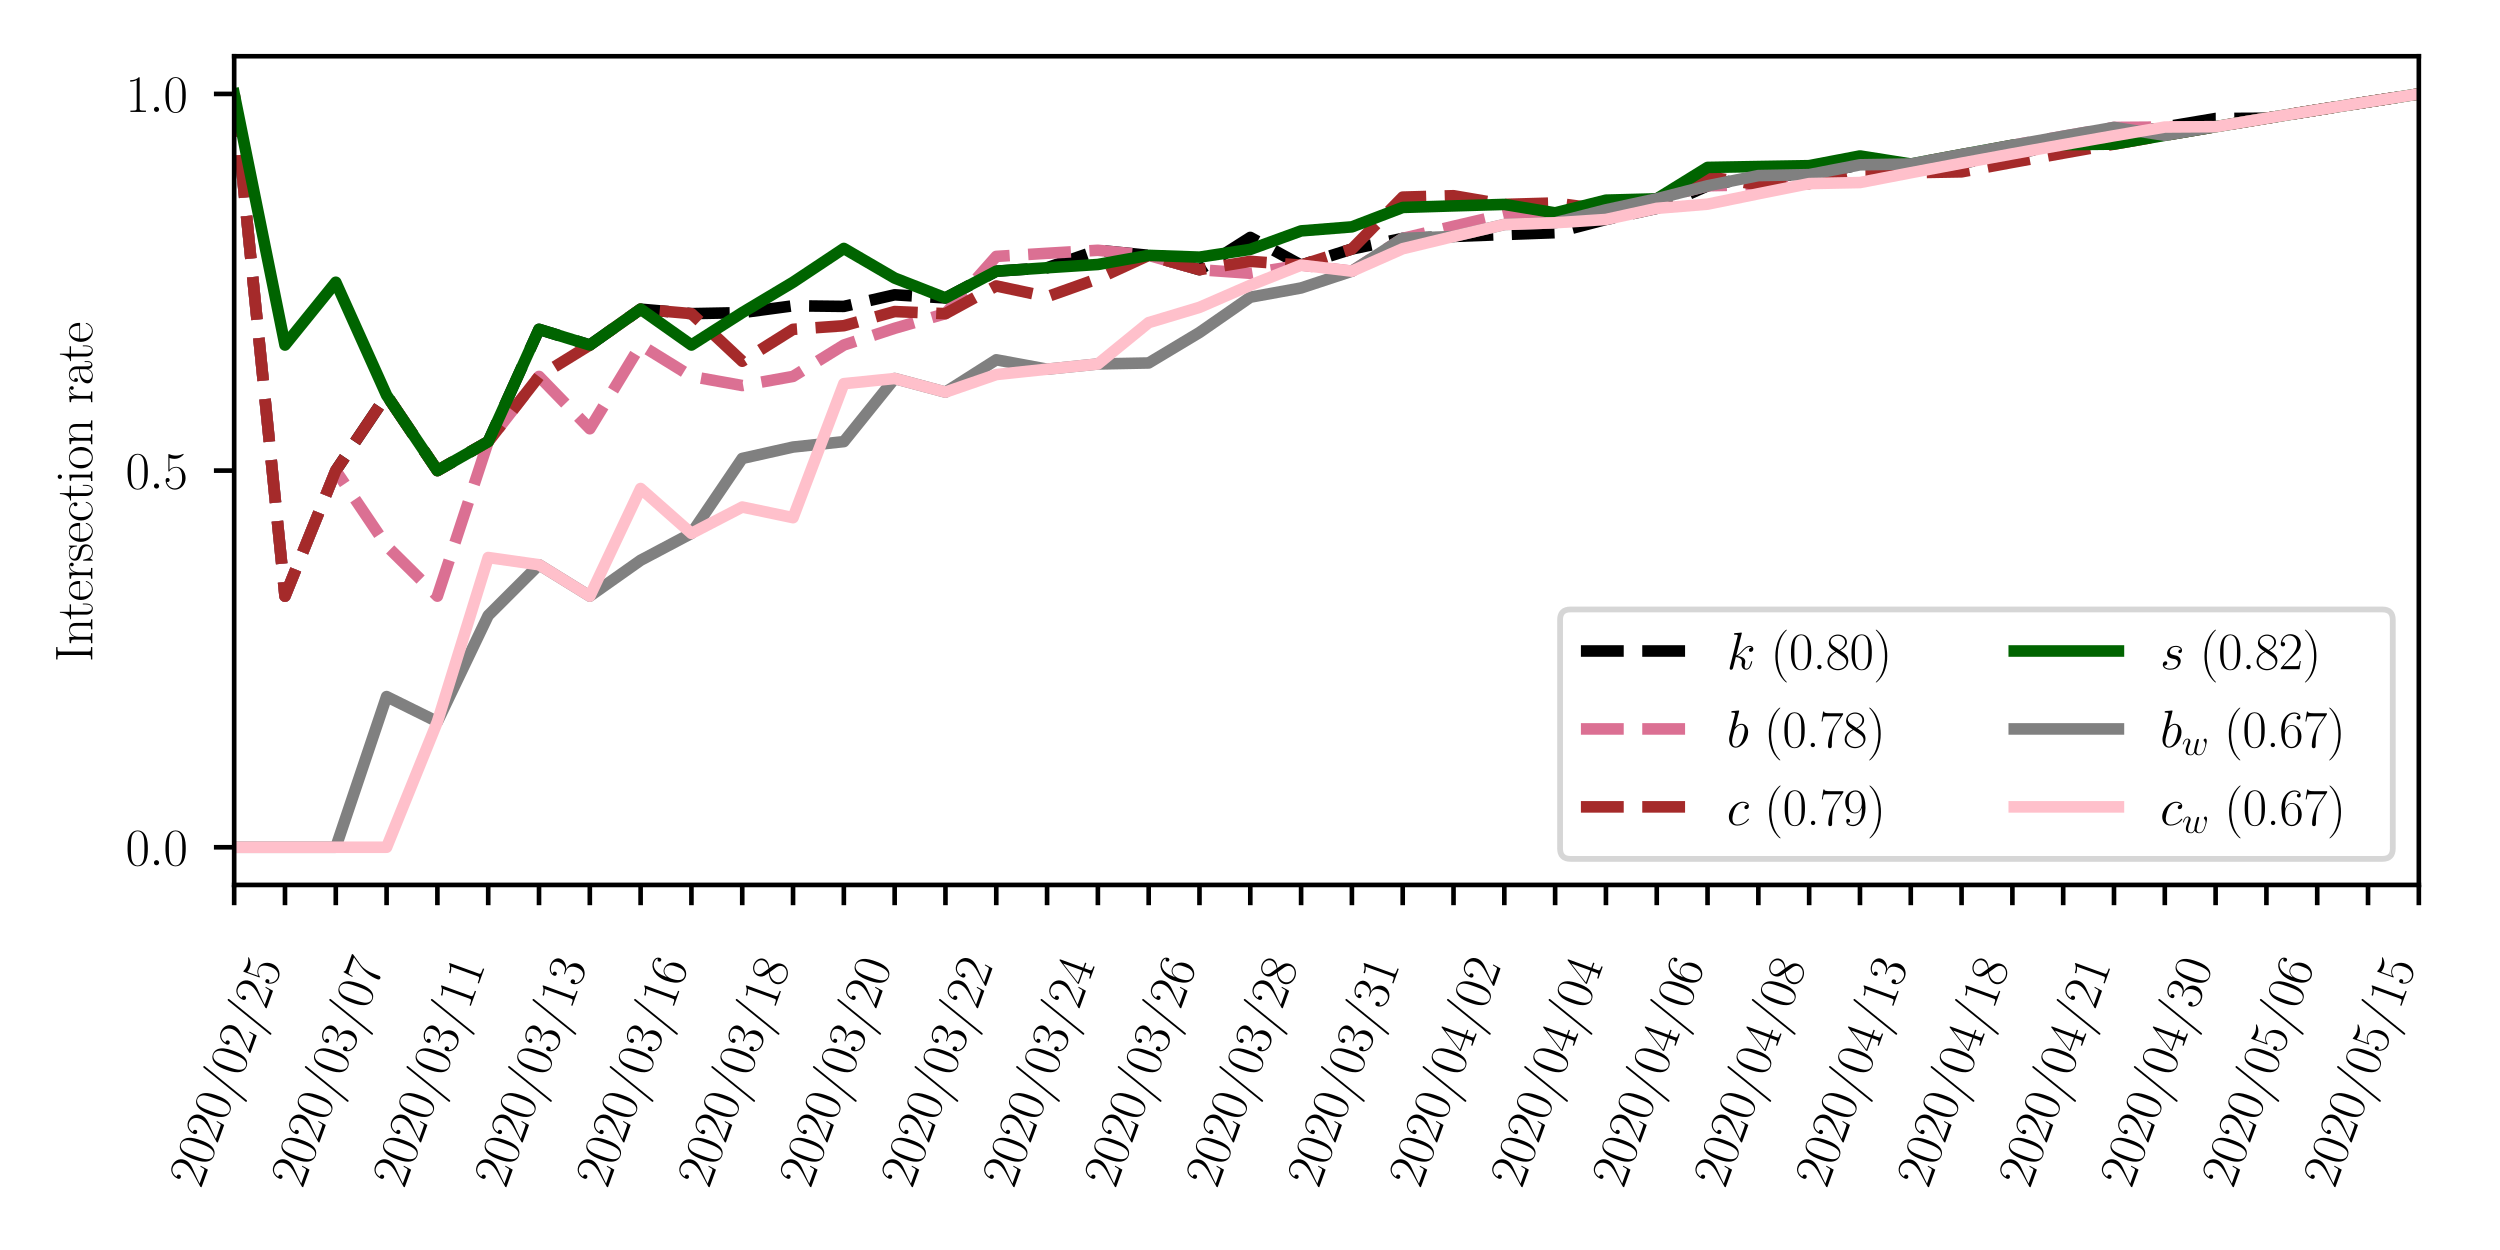 <?xml version="1.0" encoding="utf-8" standalone="no"?>
<!DOCTYPE svg PUBLIC "-//W3C//DTD SVG 1.1//EN"
  "http://www.w3.org/Graphics/SVG/1.1/DTD/svg11.dtd">
<svg height="216pt" version="1.1" viewBox="0 0 432 216" width="432pt" xmlns="http://www.w3.org/2000/svg" xmlns:xlink="http://www.w3.org/1999/xlink">
 <defs>
  <style type="text/css">*{stroke-linecap:butt;stroke-linejoin:round;}</style>
 </defs>
 <g id="figure_1">
  <g id="patch_1">
   <path d="M 0 216 
L 432 216 
L 432 0 
L 0 0 
z
" style="fill:#ffffff;"/>
  </g>
  <g id="axes_1">
   <g id="patch_2">
    <path d="M 40.465 152.915 
L 417.974 152.915 
L 417.974 9.72 
L 40.465 9.72 
z
" style="fill:#ffffff;"/>
   </g>
   <g id="matplotlib.axis_1">
    <g id="xtick_1">
     <g id="line2d_1">
      <defs>
       <path d="M 0 0 
L 0 3.5 
" id="m0abddabd8c" style="stroke:#000000;stroke-width:0.8;"/>
      </defs>
      <g>
       <use style="stroke:#000000;stroke-width:0.8;" x="40.465" xlink:href="#m0abddabd8c" y="152.915"/>
      </g>
     </g>
     <g id="text_1">
      <!-- 2020/02/25 -->
      <g transform="translate(34.692 205.513)rotate(-70)scale(0.09 -0.09)">
       <defs>
        <path d="M 2669 989 
L 2554 989 
C 2490 536 2438 459 2413 420 
C 2381 369 1920 369 1830 369 
L 602 369 
C 832 619 1280 1072 1824 1597 
C 2214 1967 2669 2402 2669 3035 
C 2669 3790 2067 4224 1395 4224 
C 691 4224 262 3604 262 3030 
C 262 2780 448 2748 525 2748 
C 589 2748 781 2787 781 3010 
C 781 3207 614 3264 525 3264 
C 486 3264 448 3258 422 3245 
C 544 3790 915 4058 1306 4058 
C 1862 4058 2227 3617 2227 3035 
C 2227 2479 1901 2000 1536 1584 
L 262 146 
L 262 0 
L 2515 0 
L 2669 989 
z
" id="CMR17-32" transform="scale(0.016)"/>
        <path d="M 2688 2025 
C 2688 2416 2682 3080 2413 3591 
C 2176 4039 1798 4198 1466 4198 
C 1158 4198 768 4058 525 3597 
C 269 3118 243 2524 243 2025 
C 243 1661 250 1106 448 619 
C 723 -39 1216 -128 1466 -128 
C 1760 -128 2208 -7 2470 600 
C 2662 1042 2688 1559 2688 2025 
z
M 1466 -26 
C 1056 -26 813 325 723 812 
C 653 1188 653 1738 653 2096 
C 653 2588 653 2997 736 3387 
C 858 3929 1216 4096 1466 4096 
C 1728 4096 2067 3923 2189 3400 
C 2272 3036 2278 2607 2278 2096 
C 2278 1680 2278 1169 2202 792 
C 2067 95 1690 -26 1466 -26 
z
" id="CMR17-30" transform="scale(0.016)"/>
        <path d="M 2605 4545 
C 2637 4627 2637 4640 2637 4653 
C 2637 4729 2579 4768 2528 4768 
C 2451 4768 2426 4717 2400 4640 
L 326 -1377 
C 294 -1460 294 -1473 294 -1486 
C 294 -1562 352 -1600 403 -1600 
C 480 -1600 506 -1549 531 -1473 
L 2605 4545 
z
" id="CMR17-2f" transform="scale(0.016)"/>
        <path d="M 730 3692 
C 794 3666 1056 3584 1325 3584 
C 1920 3584 2246 3911 2432 4100 
C 2432 4157 2432 4192 2394 4192 
C 2387 4192 2374 4192 2323 4163 
C 2099 4058 1837 3973 1517 3973 
C 1325 3973 1037 3999 723 4139 
C 653 4171 640 4171 634 4171 
C 602 4171 595 4164 595 4037 
L 595 2203 
C 595 2089 595 2057 659 2057 
C 691 2057 704 2070 736 2114 
C 941 2401 1222 2522 1542 2522 
C 1766 2522 2246 2382 2246 1289 
C 2246 1085 2246 715 2054 421 
C 1894 159 1645 25 1370 25 
C 947 25 518 320 403 814 
C 429 807 480 795 506 795 
C 589 795 749 840 749 1038 
C 749 1210 627 1280 506 1280 
C 358 1280 262 1190 262 1011 
C 262 454 704 -128 1382 -128 
C 2042 -128 2669 440 2669 1264 
C 2669 2030 2170 2624 1549 2624 
C 1222 2624 947 2503 730 2274 
L 730 3692 
z
" id="CMR17-35" transform="scale(0.016)"/>
       </defs>
       <use transform="scale(0.996)" xlink:href="#CMR17-32"/>
       <use transform="translate(45.69 0)scale(0.996)" xlink:href="#CMR17-30"/>
       <use transform="translate(91.381 0)scale(0.996)" xlink:href="#CMR17-32"/>
       <use transform="translate(137.071 0)scale(0.996)" xlink:href="#CMR17-30"/>
       <use transform="translate(182.762 0)scale(0.996)" xlink:href="#CMR17-2f"/>
       <use transform="translate(228.452 0)scale(0.996)" xlink:href="#CMR17-30"/>
       <use transform="translate(274.143 0)scale(0.996)" xlink:href="#CMR17-32"/>
       <use transform="translate(319.833 0)scale(0.996)" xlink:href="#CMR17-2f"/>
       <use transform="translate(365.524 0)scale(0.996)" xlink:href="#CMR17-32"/>
       <use transform="translate(411.214 0)scale(0.996)" xlink:href="#CMR17-35"/>
      </g>
     </g>
    </g>
    <g id="xtick_2">
     <g id="line2d_2">
      <g>
       <use style="stroke:#000000;stroke-width:0.8;" x="49.245" xlink:href="#m0abddabd8c" y="152.915"/>
      </g>
     </g>
    </g>
    <g id="xtick_3">
     <g id="line2d_3">
      <g>
       <use style="stroke:#000000;stroke-width:0.8;" x="58.024" xlink:href="#m0abddabd8c" y="152.915"/>
      </g>
     </g>
     <g id="text_2">
      <!-- 2020/03/07 -->
      <g transform="translate(52.251 205.513)rotate(-70)scale(0.09 -0.09)">
       <defs>
        <path d="M 1414 2157 
C 1984 2157 2234 1662 2234 1090 
C 2234 320 1824 25 1453 25 
C 1114 25 563 194 390 693 
C 422 680 454 680 486 680 
C 640 680 755 782 755 948 
C 755 1133 614 1216 486 1216 
C 378 1216 211 1165 211 926 
C 211 335 787 -128 1466 -128 
C 2176 -128 2720 430 2720 1085 
C 2720 1707 2208 2157 1600 2227 
C 2086 2328 2554 2756 2554 3329 
C 2554 3820 2048 4179 1472 4179 
C 890 4179 378 3829 378 3329 
C 378 3110 544 3072 627 3072 
C 762 3072 877 3155 877 3321 
C 877 3486 762 3569 627 3569 
C 602 3569 570 3569 544 3557 
C 730 3959 1235 4032 1459 4032 
C 1683 4032 2106 3925 2106 3320 
C 2106 3143 2080 2828 1862 2550 
C 1670 2304 1453 2304 1242 2284 
C 1210 2284 1062 2269 1037 2269 
C 992 2263 966 2257 966 2208 
C 966 2163 973 2157 1101 2157 
L 1414 2157 
z
" id="CMR17-33" transform="scale(0.016)"/>
        <path d="M 2886 3941 
L 2886 4081 
L 1382 4081 
C 634 4081 621 4165 595 4288 
L 480 4288 
L 294 3094 
L 410 3094 
C 429 3215 474 3540 550 3661 
C 589 3712 1062 3712 1171 3712 
L 2579 3712 
L 1869 2661 
C 1395 1954 1069 999 1069 165 
C 1069 89 1069 -128 1299 -128 
C 1530 -128 1530 89 1530 171 
L 1530 465 
C 1530 1508 1709 2196 2003 2636 
L 2886 3941 
z
" id="CMR17-37" transform="scale(0.016)"/>
       </defs>
       <use transform="scale(0.996)" xlink:href="#CMR17-32"/>
       <use transform="translate(45.69 0)scale(0.996)" xlink:href="#CMR17-30"/>
       <use transform="translate(91.381 0)scale(0.996)" xlink:href="#CMR17-32"/>
       <use transform="translate(137.071 0)scale(0.996)" xlink:href="#CMR17-30"/>
       <use transform="translate(182.762 0)scale(0.996)" xlink:href="#CMR17-2f"/>
       <use transform="translate(228.452 0)scale(0.996)" xlink:href="#CMR17-30"/>
       <use transform="translate(274.143 0)scale(0.996)" xlink:href="#CMR17-33"/>
       <use transform="translate(319.833 0)scale(0.996)" xlink:href="#CMR17-2f"/>
       <use transform="translate(365.524 0)scale(0.996)" xlink:href="#CMR17-30"/>
       <use transform="translate(411.214 0)scale(0.996)" xlink:href="#CMR17-37"/>
      </g>
     </g>
    </g>
    <g id="xtick_4">
     <g id="line2d_4">
      <g>
       <use style="stroke:#000000;stroke-width:0.8;" x="66.803" xlink:href="#m0abddabd8c" y="152.915"/>
      </g>
     </g>
    </g>
    <g id="xtick_5">
     <g id="line2d_5">
      <g>
       <use style="stroke:#000000;stroke-width:0.8;" x="75.582" xlink:href="#m0abddabd8c" y="152.915"/>
      </g>
     </g>
     <g id="text_3">
      <!-- 2020/03/11 -->
      <g transform="translate(69.809 205.513)rotate(-70)scale(0.09 -0.09)">
       <defs>
        <path d="M 1702 4058 
C 1702 4192 1696 4192 1606 4192 
C 1357 3916 979 3827 621 3827 
C 602 3827 570 3827 563 3808 
C 557 3795 557 3782 557 3648 
C 755 3648 1088 3686 1344 3839 
L 1344 461 
C 1344 236 1331 160 781 160 
L 589 160 
L 589 0 
C 896 0 1216 0 1523 0 
C 1830 0 2150 0 2458 0 
L 2458 160 
L 2266 160 
C 1715 160 1702 230 1702 458 
L 1702 4058 
z
" id="CMR17-31" transform="scale(0.016)"/>
       </defs>
       <use transform="scale(0.996)" xlink:href="#CMR17-32"/>
       <use transform="translate(45.69 0)scale(0.996)" xlink:href="#CMR17-30"/>
       <use transform="translate(91.381 0)scale(0.996)" xlink:href="#CMR17-32"/>
       <use transform="translate(137.071 0)scale(0.996)" xlink:href="#CMR17-30"/>
       <use transform="translate(182.762 0)scale(0.996)" xlink:href="#CMR17-2f"/>
       <use transform="translate(228.452 0)scale(0.996)" xlink:href="#CMR17-30"/>
       <use transform="translate(274.143 0)scale(0.996)" xlink:href="#CMR17-33"/>
       <use transform="translate(319.833 0)scale(0.996)" xlink:href="#CMR17-2f"/>
       <use transform="translate(365.524 0)scale(0.996)" xlink:href="#CMR17-31"/>
       <use transform="translate(411.214 0)scale(0.996)" xlink:href="#CMR17-31"/>
      </g>
     </g>
    </g>
    <g id="xtick_6">
     <g id="line2d_6">
      <g>
       <use style="stroke:#000000;stroke-width:0.8;" x="84.362" xlink:href="#m0abddabd8c" y="152.915"/>
      </g>
     </g>
    </g>
    <g id="xtick_7">
     <g id="line2d_7">
      <g>
       <use style="stroke:#000000;stroke-width:0.8;" x="93.141" xlink:href="#m0abddabd8c" y="152.915"/>
      </g>
     </g>
     <g id="text_4">
      <!-- 2020/03/13 -->
      <g transform="translate(87.368 205.513)rotate(-70)scale(0.09 -0.09)">
       <use transform="scale(0.996)" xlink:href="#CMR17-32"/>
       <use transform="translate(45.69 0)scale(0.996)" xlink:href="#CMR17-30"/>
       <use transform="translate(91.381 0)scale(0.996)" xlink:href="#CMR17-32"/>
       <use transform="translate(137.071 0)scale(0.996)" xlink:href="#CMR17-30"/>
       <use transform="translate(182.762 0)scale(0.996)" xlink:href="#CMR17-2f"/>
       <use transform="translate(228.452 0)scale(0.996)" xlink:href="#CMR17-30"/>
       <use transform="translate(274.143 0)scale(0.996)" xlink:href="#CMR17-33"/>
       <use transform="translate(319.833 0)scale(0.996)" xlink:href="#CMR17-2f"/>
       <use transform="translate(365.524 0)scale(0.996)" xlink:href="#CMR17-31"/>
       <use transform="translate(411.214 0)scale(0.996)" xlink:href="#CMR17-33"/>
      </g>
     </g>
    </g>
    <g id="xtick_8">
     <g id="line2d_8">
      <g>
       <use style="stroke:#000000;stroke-width:0.8;" x="101.92" xlink:href="#m0abddabd8c" y="152.915"/>
      </g>
     </g>
    </g>
    <g id="xtick_9">
     <g id="line2d_9">
      <g>
       <use style="stroke:#000000;stroke-width:0.8;" x="110.699" xlink:href="#m0abddabd8c" y="152.915"/>
      </g>
     </g>
     <g id="text_5">
      <!-- 2020/03/16 -->
      <g transform="translate(104.926 205.513)rotate(-70)scale(0.09 -0.09)">
       <defs>
        <path d="M 678 2176 
C 678 3690 1395 4032 1811 4032 
C 1946 4032 2272 4009 2400 3776 
C 2298 3776 2106 3776 2106 3553 
C 2106 3381 2246 3323 2336 3323 
C 2394 3323 2566 3348 2566 3560 
C 2566 3954 2246 4179 1805 4179 
C 1043 4179 243 3390 243 1984 
C 243 253 966 -128 1478 -128 
C 2099 -128 2688 427 2688 1283 
C 2688 2081 2170 2662 1517 2662 
C 1126 2662 838 2407 678 1960 
L 678 2176 
z
M 1478 25 
C 691 25 691 1200 691 1436 
C 691 1896 909 2560 1504 2560 
C 1613 2560 1926 2560 2138 2120 
C 2253 1870 2253 1609 2253 1289 
C 2253 944 2253 690 2118 434 
C 1978 171 1773 25 1478 25 
z
" id="CMR17-36" transform="scale(0.016)"/>
       </defs>
       <use transform="scale(0.996)" xlink:href="#CMR17-32"/>
       <use transform="translate(45.69 0)scale(0.996)" xlink:href="#CMR17-30"/>
       <use transform="translate(91.381 0)scale(0.996)" xlink:href="#CMR17-32"/>
       <use transform="translate(137.071 0)scale(0.996)" xlink:href="#CMR17-30"/>
       <use transform="translate(182.762 0)scale(0.996)" xlink:href="#CMR17-2f"/>
       <use transform="translate(228.452 0)scale(0.996)" xlink:href="#CMR17-30"/>
       <use transform="translate(274.143 0)scale(0.996)" xlink:href="#CMR17-33"/>
       <use transform="translate(319.833 0)scale(0.996)" xlink:href="#CMR17-2f"/>
       <use transform="translate(365.524 0)scale(0.996)" xlink:href="#CMR17-31"/>
       <use transform="translate(411.214 0)scale(0.996)" xlink:href="#CMR17-36"/>
      </g>
     </g>
    </g>
    <g id="xtick_10">
     <g id="line2d_10">
      <g>
       <use style="stroke:#000000;stroke-width:0.8;" x="119.479" xlink:href="#m0abddabd8c" y="152.915"/>
      </g>
     </g>
    </g>
    <g id="xtick_11">
     <g id="line2d_11">
      <g>
       <use style="stroke:#000000;stroke-width:0.8;" x="128.258" xlink:href="#m0abddabd8c" y="152.915"/>
      </g>
     </g>
     <g id="text_6">
      <!-- 2020/03/18 -->
      <g transform="translate(122.485 205.513)rotate(-70)scale(0.09 -0.09)">
       <defs>
        <path d="M 1741 2264 
C 2144 2467 2554 2773 2554 3263 
C 2554 3841 1990 4179 1472 4179 
C 890 4179 378 3759 378 3180 
C 378 3021 416 2747 666 2505 
C 730 2442 998 2251 1171 2130 
C 883 1983 211 1634 211 934 
C 211 279 838 -128 1459 -128 
C 2144 -128 2720 362 2720 1010 
C 2720 1590 2330 1857 2074 2029 
L 1741 2264 
z
M 902 2822 
C 851 2854 595 3051 595 3351 
C 595 3739 998 4032 1459 4032 
C 1965 4032 2336 3676 2336 3262 
C 2336 2669 1670 2331 1638 2331 
C 1632 2331 1626 2331 1574 2370 
L 902 2822 
z
M 2080 1519 
C 2176 1449 2483 1240 2483 851 
C 2483 381 2010 25 1472 25 
C 890 25 448 438 448 940 
C 448 1443 838 1862 1280 2060 
L 2080 1519 
z
" id="CMR17-38" transform="scale(0.016)"/>
       </defs>
       <use transform="scale(0.996)" xlink:href="#CMR17-32"/>
       <use transform="translate(45.69 0)scale(0.996)" xlink:href="#CMR17-30"/>
       <use transform="translate(91.381 0)scale(0.996)" xlink:href="#CMR17-32"/>
       <use transform="translate(137.071 0)scale(0.996)" xlink:href="#CMR17-30"/>
       <use transform="translate(182.762 0)scale(0.996)" xlink:href="#CMR17-2f"/>
       <use transform="translate(228.452 0)scale(0.996)" xlink:href="#CMR17-30"/>
       <use transform="translate(274.143 0)scale(0.996)" xlink:href="#CMR17-33"/>
       <use transform="translate(319.833 0)scale(0.996)" xlink:href="#CMR17-2f"/>
       <use transform="translate(365.524 0)scale(0.996)" xlink:href="#CMR17-31"/>
       <use transform="translate(411.214 0)scale(0.996)" xlink:href="#CMR17-38"/>
      </g>
     </g>
    </g>
    <g id="xtick_12">
     <g id="line2d_12">
      <g>
       <use style="stroke:#000000;stroke-width:0.8;" x="137.037" xlink:href="#m0abddabd8c" y="152.915"/>
      </g>
     </g>
    </g>
    <g id="xtick_13">
     <g id="line2d_13">
      <g>
       <use style="stroke:#000000;stroke-width:0.8;" x="145.816" xlink:href="#m0abddabd8c" y="152.915"/>
      </g>
     </g>
     <g id="text_7">
      <!-- 2020/03/20 -->
      <g transform="translate(140.043 205.513)rotate(-70)scale(0.09 -0.09)">
       <use transform="scale(0.996)" xlink:href="#CMR17-32"/>
       <use transform="translate(45.69 0)scale(0.996)" xlink:href="#CMR17-30"/>
       <use transform="translate(91.381 0)scale(0.996)" xlink:href="#CMR17-32"/>
       <use transform="translate(137.071 0)scale(0.996)" xlink:href="#CMR17-30"/>
       <use transform="translate(182.762 0)scale(0.996)" xlink:href="#CMR17-2f"/>
       <use transform="translate(228.452 0)scale(0.996)" xlink:href="#CMR17-30"/>
       <use transform="translate(274.143 0)scale(0.996)" xlink:href="#CMR17-33"/>
       <use transform="translate(319.833 0)scale(0.996)" xlink:href="#CMR17-2f"/>
       <use transform="translate(365.524 0)scale(0.996)" xlink:href="#CMR17-32"/>
       <use transform="translate(411.214 0)scale(0.996)" xlink:href="#CMR17-30"/>
      </g>
     </g>
    </g>
    <g id="xtick_14">
     <g id="line2d_14">
      <g>
       <use style="stroke:#000000;stroke-width:0.8;" x="154.596" xlink:href="#m0abddabd8c" y="152.915"/>
      </g>
     </g>
    </g>
    <g id="xtick_15">
     <g id="line2d_15">
      <g>
       <use style="stroke:#000000;stroke-width:0.8;" x="163.375" xlink:href="#m0abddabd8c" y="152.915"/>
      </g>
     </g>
     <g id="text_8">
      <!-- 2020/03/22 -->
      <g transform="translate(157.602 205.513)rotate(-70)scale(0.09 -0.09)">
       <use transform="scale(0.996)" xlink:href="#CMR17-32"/>
       <use transform="translate(45.69 0)scale(0.996)" xlink:href="#CMR17-30"/>
       <use transform="translate(91.381 0)scale(0.996)" xlink:href="#CMR17-32"/>
       <use transform="translate(137.071 0)scale(0.996)" xlink:href="#CMR17-30"/>
       <use transform="translate(182.762 0)scale(0.996)" xlink:href="#CMR17-2f"/>
       <use transform="translate(228.452 0)scale(0.996)" xlink:href="#CMR17-30"/>
       <use transform="translate(274.143 0)scale(0.996)" xlink:href="#CMR17-33"/>
       <use transform="translate(319.833 0)scale(0.996)" xlink:href="#CMR17-2f"/>
       <use transform="translate(365.524 0)scale(0.996)" xlink:href="#CMR17-32"/>
       <use transform="translate(411.214 0)scale(0.996)" xlink:href="#CMR17-32"/>
      </g>
     </g>
    </g>
    <g id="xtick_16">
     <g id="line2d_16">
      <g>
       <use style="stroke:#000000;stroke-width:0.8;" x="172.154" xlink:href="#m0abddabd8c" y="152.915"/>
      </g>
     </g>
    </g>
    <g id="xtick_17">
     <g id="line2d_17">
      <g>
       <use style="stroke:#000000;stroke-width:0.8;" x="180.934" xlink:href="#m0abddabd8c" y="152.915"/>
      </g>
     </g>
     <g id="text_9">
      <!-- 2020/03/24 -->
      <g transform="translate(175.16 205.513)rotate(-70)scale(0.09 -0.09)">
       <defs>
        <path d="M 2150 4122 
C 2150 4256 2144 4256 2029 4256 
L 128 1254 
L 128 1088 
L 1779 1088 
L 1779 457 
C 1779 224 1766 160 1318 160 
L 1197 160 
L 1197 0 
C 1402 0 1747 0 1965 0 
C 2182 0 2528 0 2733 0 
L 2733 160 
L 2611 160 
C 2163 160 2150 224 2150 457 
L 2150 1088 
L 2803 1088 
L 2803 1254 
L 2150 1254 
L 2150 4122 
z
M 1798 3703 
L 1798 1254 
L 256 1254 
L 1798 3703 
z
" id="CMR17-34" transform="scale(0.016)"/>
       </defs>
       <use transform="scale(0.996)" xlink:href="#CMR17-32"/>
       <use transform="translate(45.69 0)scale(0.996)" xlink:href="#CMR17-30"/>
       <use transform="translate(91.381 0)scale(0.996)" xlink:href="#CMR17-32"/>
       <use transform="translate(137.071 0)scale(0.996)" xlink:href="#CMR17-30"/>
       <use transform="translate(182.762 0)scale(0.996)" xlink:href="#CMR17-2f"/>
       <use transform="translate(228.452 0)scale(0.996)" xlink:href="#CMR17-30"/>
       <use transform="translate(274.143 0)scale(0.996)" xlink:href="#CMR17-33"/>
       <use transform="translate(319.833 0)scale(0.996)" xlink:href="#CMR17-2f"/>
       <use transform="translate(365.524 0)scale(0.996)" xlink:href="#CMR17-32"/>
       <use transform="translate(411.214 0)scale(0.996)" xlink:href="#CMR17-34"/>
      </g>
     </g>
    </g>
    <g id="xtick_18">
     <g id="line2d_18">
      <g>
       <use style="stroke:#000000;stroke-width:0.8;" x="189.713" xlink:href="#m0abddabd8c" y="152.915"/>
      </g>
     </g>
    </g>
    <g id="xtick_19">
     <g id="line2d_19">
      <g>
       <use style="stroke:#000000;stroke-width:0.8;" x="198.492" xlink:href="#m0abddabd8c" y="152.915"/>
      </g>
     </g>
     <g id="text_10">
      <!-- 2020/03/26 -->
      <g transform="translate(192.719 205.513)rotate(-70)scale(0.09 -0.09)">
       <use transform="scale(0.996)" xlink:href="#CMR17-32"/>
       <use transform="translate(45.69 0)scale(0.996)" xlink:href="#CMR17-30"/>
       <use transform="translate(91.381 0)scale(0.996)" xlink:href="#CMR17-32"/>
       <use transform="translate(137.071 0)scale(0.996)" xlink:href="#CMR17-30"/>
       <use transform="translate(182.762 0)scale(0.996)" xlink:href="#CMR17-2f"/>
       <use transform="translate(228.452 0)scale(0.996)" xlink:href="#CMR17-30"/>
       <use transform="translate(274.143 0)scale(0.996)" xlink:href="#CMR17-33"/>
       <use transform="translate(319.833 0)scale(0.996)" xlink:href="#CMR17-2f"/>
       <use transform="translate(365.524 0)scale(0.996)" xlink:href="#CMR17-32"/>
       <use transform="translate(411.214 0)scale(0.996)" xlink:href="#CMR17-36"/>
      </g>
     </g>
    </g>
    <g id="xtick_20">
     <g id="line2d_20">
      <g>
       <use style="stroke:#000000;stroke-width:0.8;" x="207.271" xlink:href="#m0abddabd8c" y="152.915"/>
      </g>
     </g>
    </g>
    <g id="xtick_21">
     <g id="line2d_21">
      <g>
       <use style="stroke:#000000;stroke-width:0.8;" x="216.051" xlink:href="#m0abddabd8c" y="152.915"/>
      </g>
     </g>
     <g id="text_11">
      <!-- 2020/03/28 -->
      <g transform="translate(210.277 205.513)rotate(-70)scale(0.09 -0.09)">
       <use transform="scale(0.996)" xlink:href="#CMR17-32"/>
       <use transform="translate(45.69 0)scale(0.996)" xlink:href="#CMR17-30"/>
       <use transform="translate(91.381 0)scale(0.996)" xlink:href="#CMR17-32"/>
       <use transform="translate(137.071 0)scale(0.996)" xlink:href="#CMR17-30"/>
       <use transform="translate(182.762 0)scale(0.996)" xlink:href="#CMR17-2f"/>
       <use transform="translate(228.452 0)scale(0.996)" xlink:href="#CMR17-30"/>
       <use transform="translate(274.143 0)scale(0.996)" xlink:href="#CMR17-33"/>
       <use transform="translate(319.833 0)scale(0.996)" xlink:href="#CMR17-2f"/>
       <use transform="translate(365.524 0)scale(0.996)" xlink:href="#CMR17-32"/>
       <use transform="translate(411.214 0)scale(0.996)" xlink:href="#CMR17-38"/>
      </g>
     </g>
    </g>
    <g id="xtick_22">
     <g id="line2d_22">
      <g>
       <use style="stroke:#000000;stroke-width:0.8;" x="224.83" xlink:href="#m0abddabd8c" y="152.915"/>
      </g>
     </g>
    </g>
    <g id="xtick_23">
     <g id="line2d_23">
      <g>
       <use style="stroke:#000000;stroke-width:0.8;" x="233.609" xlink:href="#m0abddabd8c" y="152.915"/>
      </g>
     </g>
     <g id="text_12">
      <!-- 2020/03/31 -->
      <g transform="translate(227.836 205.513)rotate(-70)scale(0.09 -0.09)">
       <use transform="scale(0.996)" xlink:href="#CMR17-32"/>
       <use transform="translate(45.69 0)scale(0.996)" xlink:href="#CMR17-30"/>
       <use transform="translate(91.381 0)scale(0.996)" xlink:href="#CMR17-32"/>
       <use transform="translate(137.071 0)scale(0.996)" xlink:href="#CMR17-30"/>
       <use transform="translate(182.762 0)scale(0.996)" xlink:href="#CMR17-2f"/>
       <use transform="translate(228.452 0)scale(0.996)" xlink:href="#CMR17-30"/>
       <use transform="translate(274.143 0)scale(0.996)" xlink:href="#CMR17-33"/>
       <use transform="translate(319.833 0)scale(0.996)" xlink:href="#CMR17-2f"/>
       <use transform="translate(365.524 0)scale(0.996)" xlink:href="#CMR17-33"/>
       <use transform="translate(411.214 0)scale(0.996)" xlink:href="#CMR17-31"/>
      </g>
     </g>
    </g>
    <g id="xtick_24">
     <g id="line2d_24">
      <g>
       <use style="stroke:#000000;stroke-width:0.8;" x="242.388" xlink:href="#m0abddabd8c" y="152.915"/>
      </g>
     </g>
    </g>
    <g id="xtick_25">
     <g id="line2d_25">
      <g>
       <use style="stroke:#000000;stroke-width:0.8;" x="251.168" xlink:href="#m0abddabd8c" y="152.915"/>
      </g>
     </g>
     <g id="text_13">
      <!-- 2020/04/02 -->
      <g transform="translate(245.394 205.513)rotate(-70)scale(0.09 -0.09)">
       <use transform="scale(0.996)" xlink:href="#CMR17-32"/>
       <use transform="translate(45.69 0)scale(0.996)" xlink:href="#CMR17-30"/>
       <use transform="translate(91.381 0)scale(0.996)" xlink:href="#CMR17-32"/>
       <use transform="translate(137.071 0)scale(0.996)" xlink:href="#CMR17-30"/>
       <use transform="translate(182.762 0)scale(0.996)" xlink:href="#CMR17-2f"/>
       <use transform="translate(228.452 0)scale(0.996)" xlink:href="#CMR17-30"/>
       <use transform="translate(274.143 0)scale(0.996)" xlink:href="#CMR17-34"/>
       <use transform="translate(319.833 0)scale(0.996)" xlink:href="#CMR17-2f"/>
       <use transform="translate(365.524 0)scale(0.996)" xlink:href="#CMR17-30"/>
       <use transform="translate(411.214 0)scale(0.996)" xlink:href="#CMR17-32"/>
      </g>
     </g>
    </g>
    <g id="xtick_26">
     <g id="line2d_26">
      <g>
       <use style="stroke:#000000;stroke-width:0.8;" x="259.947" xlink:href="#m0abddabd8c" y="152.915"/>
      </g>
     </g>
    </g>
    <g id="xtick_27">
     <g id="line2d_27">
      <g>
       <use style="stroke:#000000;stroke-width:0.8;" x="268.726" xlink:href="#m0abddabd8c" y="152.915"/>
      </g>
     </g>
     <g id="text_14">
      <!-- 2020/04/04 -->
      <g transform="translate(262.953 205.513)rotate(-70)scale(0.09 -0.09)">
       <use transform="scale(0.996)" xlink:href="#CMR17-32"/>
       <use transform="translate(45.69 0)scale(0.996)" xlink:href="#CMR17-30"/>
       <use transform="translate(91.381 0)scale(0.996)" xlink:href="#CMR17-32"/>
       <use transform="translate(137.071 0)scale(0.996)" xlink:href="#CMR17-30"/>
       <use transform="translate(182.762 0)scale(0.996)" xlink:href="#CMR17-2f"/>
       <use transform="translate(228.452 0)scale(0.996)" xlink:href="#CMR17-30"/>
       <use transform="translate(274.143 0)scale(0.996)" xlink:href="#CMR17-34"/>
       <use transform="translate(319.833 0)scale(0.996)" xlink:href="#CMR17-2f"/>
       <use transform="translate(365.524 0)scale(0.996)" xlink:href="#CMR17-30"/>
       <use transform="translate(411.214 0)scale(0.996)" xlink:href="#CMR17-34"/>
      </g>
     </g>
    </g>
    <g id="xtick_28">
     <g id="line2d_28">
      <g>
       <use style="stroke:#000000;stroke-width:0.8;" x="277.505" xlink:href="#m0abddabd8c" y="152.915"/>
      </g>
     </g>
    </g>
    <g id="xtick_29">
     <g id="line2d_29">
      <g>
       <use style="stroke:#000000;stroke-width:0.8;" x="286.285" xlink:href="#m0abddabd8c" y="152.915"/>
      </g>
     </g>
     <g id="text_15">
      <!-- 2020/04/06 -->
      <g transform="translate(280.511 205.513)rotate(-70)scale(0.09 -0.09)">
       <use transform="scale(0.996)" xlink:href="#CMR17-32"/>
       <use transform="translate(45.69 0)scale(0.996)" xlink:href="#CMR17-30"/>
       <use transform="translate(91.381 0)scale(0.996)" xlink:href="#CMR17-32"/>
       <use transform="translate(137.071 0)scale(0.996)" xlink:href="#CMR17-30"/>
       <use transform="translate(182.762 0)scale(0.996)" xlink:href="#CMR17-2f"/>
       <use transform="translate(228.452 0)scale(0.996)" xlink:href="#CMR17-30"/>
       <use transform="translate(274.143 0)scale(0.996)" xlink:href="#CMR17-34"/>
       <use transform="translate(319.833 0)scale(0.996)" xlink:href="#CMR17-2f"/>
       <use transform="translate(365.524 0)scale(0.996)" xlink:href="#CMR17-30"/>
       <use transform="translate(411.214 0)scale(0.996)" xlink:href="#CMR17-36"/>
      </g>
     </g>
    </g>
    <g id="xtick_30">
     <g id="line2d_30">
      <g>
       <use style="stroke:#000000;stroke-width:0.8;" x="295.064" xlink:href="#m0abddabd8c" y="152.915"/>
      </g>
     </g>
    </g>
    <g id="xtick_31">
     <g id="line2d_31">
      <g>
       <use style="stroke:#000000;stroke-width:0.8;" x="303.843" xlink:href="#m0abddabd8c" y="152.915"/>
      </g>
     </g>
     <g id="text_16">
      <!-- 2020/04/08 -->
      <g transform="translate(298.07 205.513)rotate(-70)scale(0.09 -0.09)">
       <use transform="scale(0.996)" xlink:href="#CMR17-32"/>
       <use transform="translate(45.69 0)scale(0.996)" xlink:href="#CMR17-30"/>
       <use transform="translate(91.381 0)scale(0.996)" xlink:href="#CMR17-32"/>
       <use transform="translate(137.071 0)scale(0.996)" xlink:href="#CMR17-30"/>
       <use transform="translate(182.762 0)scale(0.996)" xlink:href="#CMR17-2f"/>
       <use transform="translate(228.452 0)scale(0.996)" xlink:href="#CMR17-30"/>
       <use transform="translate(274.143 0)scale(0.996)" xlink:href="#CMR17-34"/>
       <use transform="translate(319.833 0)scale(0.996)" xlink:href="#CMR17-2f"/>
       <use transform="translate(365.524 0)scale(0.996)" xlink:href="#CMR17-30"/>
       <use transform="translate(411.214 0)scale(0.996)" xlink:href="#CMR17-38"/>
      </g>
     </g>
    </g>
    <g id="xtick_32">
     <g id="line2d_32">
      <g>
       <use style="stroke:#000000;stroke-width:0.8;" x="312.622" xlink:href="#m0abddabd8c" y="152.915"/>
      </g>
     </g>
    </g>
    <g id="xtick_33">
     <g id="line2d_33">
      <g>
       <use style="stroke:#000000;stroke-width:0.8;" x="321.402" xlink:href="#m0abddabd8c" y="152.915"/>
      </g>
     </g>
     <g id="text_17">
      <!-- 2020/04/13 -->
      <g transform="translate(315.629 205.513)rotate(-70)scale(0.09 -0.09)">
       <use transform="scale(0.996)" xlink:href="#CMR17-32"/>
       <use transform="translate(45.69 0)scale(0.996)" xlink:href="#CMR17-30"/>
       <use transform="translate(91.381 0)scale(0.996)" xlink:href="#CMR17-32"/>
       <use transform="translate(137.071 0)scale(0.996)" xlink:href="#CMR17-30"/>
       <use transform="translate(182.762 0)scale(0.996)" xlink:href="#CMR17-2f"/>
       <use transform="translate(228.452 0)scale(0.996)" xlink:href="#CMR17-30"/>
       <use transform="translate(274.143 0)scale(0.996)" xlink:href="#CMR17-34"/>
       <use transform="translate(319.833 0)scale(0.996)" xlink:href="#CMR17-2f"/>
       <use transform="translate(365.524 0)scale(0.996)" xlink:href="#CMR17-31"/>
       <use transform="translate(411.214 0)scale(0.996)" xlink:href="#CMR17-33"/>
      </g>
     </g>
    </g>
    <g id="xtick_34">
     <g id="line2d_34">
      <g>
       <use style="stroke:#000000;stroke-width:0.8;" x="330.181" xlink:href="#m0abddabd8c" y="152.915"/>
      </g>
     </g>
    </g>
    <g id="xtick_35">
     <g id="line2d_35">
      <g>
       <use style="stroke:#000000;stroke-width:0.8;" x="338.96" xlink:href="#m0abddabd8c" y="152.915"/>
      </g>
     </g>
     <g id="text_18">
      <!-- 2020/04/18 -->
      <g transform="translate(333.187 205.513)rotate(-70)scale(0.09 -0.09)">
       <use transform="scale(0.996)" xlink:href="#CMR17-32"/>
       <use transform="translate(45.69 0)scale(0.996)" xlink:href="#CMR17-30"/>
       <use transform="translate(91.381 0)scale(0.996)" xlink:href="#CMR17-32"/>
       <use transform="translate(137.071 0)scale(0.996)" xlink:href="#CMR17-30"/>
       <use transform="translate(182.762 0)scale(0.996)" xlink:href="#CMR17-2f"/>
       <use transform="translate(228.452 0)scale(0.996)" xlink:href="#CMR17-30"/>
       <use transform="translate(274.143 0)scale(0.996)" xlink:href="#CMR17-34"/>
       <use transform="translate(319.833 0)scale(0.996)" xlink:href="#CMR17-2f"/>
       <use transform="translate(365.524 0)scale(0.996)" xlink:href="#CMR17-31"/>
       <use transform="translate(411.214 0)scale(0.996)" xlink:href="#CMR17-38"/>
      </g>
     </g>
    </g>
    <g id="xtick_36">
     <g id="line2d_36">
      <g>
       <use style="stroke:#000000;stroke-width:0.8;" x="347.74" xlink:href="#m0abddabd8c" y="152.915"/>
      </g>
     </g>
    </g>
    <g id="xtick_37">
     <g id="line2d_37">
      <g>
       <use style="stroke:#000000;stroke-width:0.8;" x="356.519" xlink:href="#m0abddabd8c" y="152.915"/>
      </g>
     </g>
     <g id="text_19">
      <!-- 2020/04/21 -->
      <g transform="translate(350.746 205.513)rotate(-70)scale(0.09 -0.09)">
       <use transform="scale(0.996)" xlink:href="#CMR17-32"/>
       <use transform="translate(45.69 0)scale(0.996)" xlink:href="#CMR17-30"/>
       <use transform="translate(91.381 0)scale(0.996)" xlink:href="#CMR17-32"/>
       <use transform="translate(137.071 0)scale(0.996)" xlink:href="#CMR17-30"/>
       <use transform="translate(182.762 0)scale(0.996)" xlink:href="#CMR17-2f"/>
       <use transform="translate(228.452 0)scale(0.996)" xlink:href="#CMR17-30"/>
       <use transform="translate(274.143 0)scale(0.996)" xlink:href="#CMR17-34"/>
       <use transform="translate(319.833 0)scale(0.996)" xlink:href="#CMR17-2f"/>
       <use transform="translate(365.524 0)scale(0.996)" xlink:href="#CMR17-32"/>
       <use transform="translate(411.214 0)scale(0.996)" xlink:href="#CMR17-31"/>
      </g>
     </g>
    </g>
    <g id="xtick_38">
     <g id="line2d_38">
      <g>
       <use style="stroke:#000000;stroke-width:0.8;" x="365.298" xlink:href="#m0abddabd8c" y="152.915"/>
      </g>
     </g>
    </g>
    <g id="xtick_39">
     <g id="line2d_39">
      <g>
       <use style="stroke:#000000;stroke-width:0.8;" x="374.077" xlink:href="#m0abddabd8c" y="152.915"/>
      </g>
     </g>
     <g id="text_20">
      <!-- 2020/04/30 -->
      <g transform="translate(368.304 205.513)rotate(-70)scale(0.09 -0.09)">
       <use transform="scale(0.996)" xlink:href="#CMR17-32"/>
       <use transform="translate(45.69 0)scale(0.996)" xlink:href="#CMR17-30"/>
       <use transform="translate(91.381 0)scale(0.996)" xlink:href="#CMR17-32"/>
       <use transform="translate(137.071 0)scale(0.996)" xlink:href="#CMR17-30"/>
       <use transform="translate(182.762 0)scale(0.996)" xlink:href="#CMR17-2f"/>
       <use transform="translate(228.452 0)scale(0.996)" xlink:href="#CMR17-30"/>
       <use transform="translate(274.143 0)scale(0.996)" xlink:href="#CMR17-34"/>
       <use transform="translate(319.833 0)scale(0.996)" xlink:href="#CMR17-2f"/>
       <use transform="translate(365.524 0)scale(0.996)" xlink:href="#CMR17-33"/>
       <use transform="translate(411.214 0)scale(0.996)" xlink:href="#CMR17-30"/>
      </g>
     </g>
    </g>
    <g id="xtick_40">
     <g id="line2d_40">
      <g>
       <use style="stroke:#000000;stroke-width:0.8;" x="382.857" xlink:href="#m0abddabd8c" y="152.915"/>
      </g>
     </g>
    </g>
    <g id="xtick_41">
     <g id="line2d_41">
      <g>
       <use style="stroke:#000000;stroke-width:0.8;" x="391.636" xlink:href="#m0abddabd8c" y="152.915"/>
      </g>
     </g>
     <g id="text_21">
      <!-- 2020/05/06 -->
      <g transform="translate(385.863 205.513)rotate(-70)scale(0.09 -0.09)">
       <use transform="scale(0.996)" xlink:href="#CMR17-32"/>
       <use transform="translate(45.69 0)scale(0.996)" xlink:href="#CMR17-30"/>
       <use transform="translate(91.381 0)scale(0.996)" xlink:href="#CMR17-32"/>
       <use transform="translate(137.071 0)scale(0.996)" xlink:href="#CMR17-30"/>
       <use transform="translate(182.762 0)scale(0.996)" xlink:href="#CMR17-2f"/>
       <use transform="translate(228.452 0)scale(0.996)" xlink:href="#CMR17-30"/>
       <use transform="translate(274.143 0)scale(0.996)" xlink:href="#CMR17-35"/>
       <use transform="translate(319.833 0)scale(0.996)" xlink:href="#CMR17-2f"/>
       <use transform="translate(365.524 0)scale(0.996)" xlink:href="#CMR17-30"/>
       <use transform="translate(411.214 0)scale(0.996)" xlink:href="#CMR17-36"/>
      </g>
     </g>
    </g>
    <g id="xtick_42">
     <g id="line2d_42">
      <g>
       <use style="stroke:#000000;stroke-width:0.8;" x="400.415" xlink:href="#m0abddabd8c" y="152.915"/>
      </g>
     </g>
    </g>
    <g id="xtick_43">
     <g id="line2d_43">
      <g>
       <use style="stroke:#000000;stroke-width:0.8;" x="409.194" xlink:href="#m0abddabd8c" y="152.915"/>
      </g>
     </g>
     <g id="text_22">
      <!-- 2020/05/15 -->
      <g transform="translate(403.421 205.513)rotate(-70)scale(0.09 -0.09)">
       <use transform="scale(0.996)" xlink:href="#CMR17-32"/>
       <use transform="translate(45.69 0)scale(0.996)" xlink:href="#CMR17-30"/>
       <use transform="translate(91.381 0)scale(0.996)" xlink:href="#CMR17-32"/>
       <use transform="translate(137.071 0)scale(0.996)" xlink:href="#CMR17-30"/>
       <use transform="translate(182.762 0)scale(0.996)" xlink:href="#CMR17-2f"/>
       <use transform="translate(228.452 0)scale(0.996)" xlink:href="#CMR17-30"/>
       <use transform="translate(274.143 0)scale(0.996)" xlink:href="#CMR17-35"/>
       <use transform="translate(319.833 0)scale(0.996)" xlink:href="#CMR17-2f"/>
       <use transform="translate(365.524 0)scale(0.996)" xlink:href="#CMR17-31"/>
       <use transform="translate(411.214 0)scale(0.996)" xlink:href="#CMR17-35"/>
      </g>
     </g>
    </g>
    <g id="xtick_44">
     <g id="line2d_44">
      <g>
       <use style="stroke:#000000;stroke-width:0.8;" x="417.974" xlink:href="#m0abddabd8c" y="152.915"/>
      </g>
     </g>
    </g>
   </g>
   <g id="matplotlib.axis_2">
    <g id="ytick_1">
     <g id="line2d_45">
      <defs>
       <path d="M 0 0 
L -3.5 0 
" id="m8d88b70093" style="stroke:#000000;stroke-width:0.8;"/>
      </defs>
      <g>
       <use style="stroke:#000000;stroke-width:0.8;" x="40.465" xlink:href="#m8d88b70093" y="146.406"/>
      </g>
     </g>
     <g id="text_23">
      <!-- $\mathdefault{0.0}$ -->
      <g transform="translate(21.69 149.52)scale(0.09 -0.09)">
       <defs>
        <path d="M 1178 307 
C 1178 492 1024 619 870 619 
C 685 619 557 466 557 313 
C 557 128 710 0 864 0 
C 1050 0 1178 153 1178 307 
z
" id="CMMI12-3a" transform="scale(0.016)"/>
       </defs>
       <use transform="scale(0.996)" xlink:href="#CMR17-30"/>
       <use transform="translate(45.69 0)scale(0.996)" xlink:href="#CMMI12-3a"/>
       <use transform="translate(72.788 0)scale(0.996)" xlink:href="#CMR17-30"/>
      </g>
     </g>
    </g>
    <g id="ytick_2">
     <g id="line2d_46">
      <g>
       <use style="stroke:#000000;stroke-width:0.8;" x="40.465" xlink:href="#m8d88b70093" y="81.318"/>
      </g>
     </g>
     <g id="text_24">
      <!-- $\mathdefault{0.5}$ -->
      <g transform="translate(21.69 84.431)scale(0.09 -0.09)">
       <use transform="scale(0.996)" xlink:href="#CMR17-30"/>
       <use transform="translate(45.69 0)scale(0.996)" xlink:href="#CMMI12-3a"/>
       <use transform="translate(72.788 0)scale(0.996)" xlink:href="#CMR17-35"/>
      </g>
     </g>
    </g>
    <g id="ytick_3">
     <g id="line2d_47">
      <g>
       <use style="stroke:#000000;stroke-width:0.8;" x="40.465" xlink:href="#m8d88b70093" y="16.229"/>
      </g>
     </g>
     <g id="text_25">
      <!-- $\mathdefault{1.0}$ -->
      <g transform="translate(21.69 19.342)scale(0.09 -0.09)">
       <use transform="scale(0.996)" xlink:href="#CMR17-31"/>
       <use transform="translate(45.69 0)scale(0.996)" xlink:href="#CMMI12-3a"/>
       <use transform="translate(72.788 0)scale(0.996)" xlink:href="#CMR17-30"/>
      </g>
     </g>
    </g>
    <g id="text_26">
     <!-- Intersection rate -->
     <g transform="translate(15.947 114.39)rotate(-90)scale(0.09 -0.09)">
      <defs>
       <path d="M 1261 3905 
C 1261 4192 1338 4192 1798 4192 
L 1798 4352 
C 1594 4352 1267 4352 1050 4352 
C 832 4352 506 4352 301 4352 
L 301 4192 
C 762 4192 838 4192 838 3905 
L 838 447 
C 838 160 762 160 301 160 
L 301 0 
C 506 0 832 0 1050 0 
C 1267 0 1594 0 1798 0 
L 1798 160 
C 1338 160 1261 160 1261 447 
L 1261 3905 
z
" id="CMR17-49" transform="scale(0.016)"/>
       <path d="M 2656 1933 
C 2656 2259 2592 2790 1837 2790 
C 1331 2790 1069 2400 973 2144 
L 966 2144 
L 966 2790 
L 211 2720 
L 211 2554 
C 589 2554 646 2515 646 2208 
L 646 428 
C 646 184 621 153 211 153 
L 211 -13 
C 365 0 646 0 813 0 
C 979 0 1267 0 1421 -13 
L 1421 153 
C 1011 153 986 178 986 428 
L 986 1658 
C 986 2247 1344 2688 1792 2688 
C 2266 2688 2317 2266 2317 1958 
L 2317 428 
C 2317 184 2291 153 1882 153 
L 1882 -13 
C 2035 0 2317 0 2483 0 
C 2650 0 2938 0 3091 -13 
L 3091 153 
C 2682 153 2656 178 2656 428 
L 2656 1933 
z
" id="CMR17-6e" transform="scale(0.016)"/>
       <path d="M 966 2560 
L 1862 2560 
L 1862 2725 
L 966 2725 
L 966 3904 
L 851 3904 
C 838 3245 614 2668 70 2668 
L 70 2560 
L 627 2560 
L 627 771 
C 627 650 627 -64 1370 -64 
C 1747 -64 1965 306 1965 777 
L 1965 1140 
L 1850 1140 
L 1850 783 
C 1850 344 1677 51 1408 51 
C 1222 51 966 178 966 758 
L 966 2560 
z
" id="CMR17-74" transform="scale(0.016)"/>
       <path d="M 2438 1472 
C 2464 1498 2464 1511 2464 1576 
C 2464 2238 2118 2816 1389 2816 
C 710 2816 173 2169 173 1383 
C 173 551 781 -64 1459 -64 
C 2176 -64 2458 607 2458 740 
C 2458 784 2419 784 2406 784 
C 2362 784 2355 771 2330 696 
C 2189 265 1837 51 1504 51 
C 1229 51 954 203 781 480 
C 582 803 582 1176 582 1472 
L 2438 1472 
z
M 589 1568 
C 634 2505 1126 2714 1382 2714 
C 1818 2714 2112 2297 2118 1568 
L 589 1568 
z
" id="CMR17-65" transform="scale(0.016)"/>
       <path d="M 960 1497 
C 960 2112 1222 2688 1702 2688 
C 1747 2688 1792 2682 1837 2662 
C 1837 2662 1696 2617 1696 2452 
C 1696 2298 1818 2234 1914 2234 
C 1990 2234 2131 2279 2131 2458 
C 2131 2663 1926 2790 1709 2790 
C 1222 2790 1011 2317 947 2093 
L 941 2093 
L 941 2790 
L 198 2720 
L 198 2554 
C 576 2554 634 2515 634 2208 
L 634 428 
C 634 184 608 153 198 153 
L 198 -13 
C 352 0 646 0 813 0 
C 998 0 1325 0 1498 -13 
L 1498 153 
C 1037 153 960 153 960 440 
L 960 1497 
z
" id="CMR17-72" transform="scale(0.016)"/>
       <path d="M 1978 2697 
C 1978 2813 1971 2819 1933 2819 
C 1907 2819 1901 2813 1824 2717 
C 1805 2691 1747 2626 1728 2601 
C 1523 2819 1235 2819 1126 2819 
C 416 2819 160 2447 160 2076 
C 160 1498 813 1365 998 1325 
C 1402 1243 1542 1217 1677 1101 
C 1760 1025 1901 884 1901 654 
C 1901 384 1747 38 1158 38 
C 602 38 403 460 288 1021 
C 269 1110 269 1117 218 1117 
C 166 1117 160 1110 160 983 
L 160 63 
C 160 -51 166 -58 205 -58 
C 237 -58 243 -51 275 0 
C 314 57 410 211 448 276 
C 576 103 800 -64 1158 -64 
C 1792 -64 2131 283 2131 784 
C 2131 1112 1958 1285 1875 1362 
C 1683 1561 1459 1606 1190 1657 
C 838 1735 390 1825 390 2217 
C 390 2383 480 2737 1126 2737 
C 1811 2737 1850 2094 1862 1888 
C 1869 1856 1901 1849 1920 1849 
C 1978 1849 1978 1869 1978 1978 
L 1978 2697 
z
" id="CMR17-73" transform="scale(0.016)"/>
       <path d="M 2234 2240 
C 2112 2240 1933 2240 1933 2017 
C 1933 1838 2080 1787 2163 1787 
C 2208 1787 2394 1807 2394 2024 
C 2394 2467 1958 2803 1466 2803 
C 787 2803 211 2178 211 1363 
C 211 516 813 -64 1466 -64 
C 2259 -64 2458 677 2458 748 
C 2458 774 2451 793 2406 793 
C 2362 793 2355 787 2330 703 
C 2163 180 1798 51 1523 51 
C 1114 51 621 427 621 1369 
C 621 2338 1094 2688 1472 2688 
C 1722 2688 2093 2573 2234 2240 
z
" id="CMR17-63" transform="scale(0.016)"/>
       <path d="M 992 3909 
C 992 4049 877 4170 730 4170 
C 589 4170 467 4056 467 3909 
C 467 3769 582 3648 730 3648 
C 870 3648 992 3763 992 3909 
z
M 243 2706 
L 243 2541 
C 602 2541 653 2502 653 2197 
L 653 427 
C 653 184 627 153 218 153 
L 218 -13 
C 371 0 646 0 806 0 
C 960 0 1222 0 1370 -13 
L 1370 153 
C 992 153 979 191 979 420 
L 979 2776 
L 243 2706 
z
" id="CMR17-69" transform="scale(0.016)"/>
       <path d="M 2758 1356 
C 2758 2176 2163 2816 1466 2816 
C 768 2816 173 2176 173 1356 
C 173 551 768 -64 1466 -64 
C 2163 -64 2758 551 2758 1356 
z
M 1466 51 
C 1165 51 909 230 762 480 
C 602 767 582 1126 582 1408 
C 582 1677 595 2010 762 2298 
C 890 2509 1139 2714 1466 2714 
C 1754 2714 1997 2554 2150 2330 
C 2349 2029 2349 1607 2349 1408 
C 2349 1158 2336 775 2163 467 
C 1984 173 1709 51 1466 51 
z
" id="CMR17-6f" transform="scale(0.016)"/>
       <path d="M 2304 1653 
C 2304 2072 2304 2294 2035 2543 
C 1798 2752 1523 2816 1306 2816 
C 800 2816 435 2407 435 1971 
C 435 1728 627 1728 666 1728 
C 749 1728 896 1778 896 1954 
C 896 2112 774 2181 666 2181 
C 640 2181 608 2174 589 2168 
C 723 2592 1069 2714 1293 2714 
C 1613 2714 1965 2429 1965 1885 
L 1965 1600 
C 1587 1600 1133 1549 774 1357 
C 371 1133 256 813 256 570 
C 256 77 832 -64 1171 -64 
C 1523 -64 1850 139 1990 511 
C 2003 233 2182 -18 2464 -18 
C 2598 -18 2938 70 2938 567 
L 2938 920 
L 2822 920 
L 2822 562 
C 2822 178 2650 128 2566 128 
C 2304 128 2304 458 2304 738 
L 2304 1653 
z
M 1965 870 
C 1965 317 1568 38 1216 38 
C 896 38 646 275 646 570 
C 646 761 730 1100 1101 1305 
C 1408 1478 1760 1504 1965 1504 
L 1965 870 
z
" id="CMR17-61" transform="scale(0.016)"/>
      </defs>
      <use transform="scale(0.996)" xlink:href="#CMR17-49"/>
      <use transform="translate(32.638 0)scale(0.996)" xlink:href="#CMR17-6e"/>
      <use transform="translate(80.931 0)scale(0.996)" xlink:href="#CMR17-74"/>
      <use transform="translate(116.212 0)scale(0.996)" xlink:href="#CMR17-65"/>
      <use transform="translate(156.698 0)scale(0.996)" xlink:href="#CMR17-72"/>
      <use transform="translate(191.979 0)scale(0.996)" xlink:href="#CMR17-73"/>
      <use transform="translate(227.78 0)scale(0.996)" xlink:href="#CMR17-65"/>
      <use transform="translate(268.266 0)scale(0.996)" xlink:href="#CMR17-63"/>
      <use transform="translate(308.751 0)scale(0.996)" xlink:href="#CMR17-74"/>
      <use transform="translate(344.032 0)scale(0.996)" xlink:href="#CMR17-69"/>
      <use transform="translate(368.903 0)scale(0.996)" xlink:href="#CMR17-6f"/>
      <use transform="translate(414.593 0)scale(0.996)" xlink:href="#CMR17-6e"/>
      <use transform="translate(495.565 0)scale(0.996)" xlink:href="#CMR17-72"/>
      <use transform="translate(530.846 0)scale(0.996)" xlink:href="#CMR17-61"/>
      <use transform="translate(576.536 0)scale(0.996)" xlink:href="#CMR17-74"/>
      <use transform="translate(611.817 0)scale(0.996)" xlink:href="#CMR17-65"/>
     </g>
    </g>
   </g>
   <g id="line2d_48">
    <path clip-path="url(#p3493666fb9)" d="M 40.465 16.229 
L 49.245 103.014 
L 58.024 81.318 
L 66.803 68.3 
L 75.582 81.318 
L 84.362 76.311 
L 93.141 56.909 
L 101.92 59.621 
L 110.699 53.422 
L 119.479 54.197 
L 128.258 54.022 
L 137.037 52.841 
L 145.816 52.946 
L 154.596 50.943 
L 163.375 51.485 
L 172.154 46.859 
L 180.934 46.27 
L 189.713 43.247 
L 198.492 44.124 
L 207.271 46.604 
L 216.051 41.025 
L 224.83 45.815 
L 233.609 43.03 
L 242.388 41.194 
L 251.168 40.857 
L 259.947 40.529 
L 268.726 40.209 
L 277.505 37.925 
L 286.285 36.003 
L 295.064 32.104 
L 303.843 30.344 
L 312.622 30.176 
L 321.402 28.481 
L 330.181 28.338 
L 338.96 28.199 
L 347.74 26.584 
L 356.519 25.005 
L 365.298 23.461 
L 374.077 21.951 
L 382.857 20.474 
L 391.636 20.428 
L 400.415 18.999 
L 409.194 17.599 
L 417.974 16.229 
" style="fill:none;stroke:#000000;stroke-dasharray:7.4,3.2;stroke-dashoffset:0;stroke-width:2;"/>
   </g>
   <g id="line2d_49">
    <path clip-path="url(#p3493666fb9)" d="M 40.465 16.229 
L 49.245 103.014 
L 58.024 81.318 
L 66.803 94.335 
L 75.582 103.014 
L 84.362 76.311 
L 93.141 65.045 
L 101.92 74.086 
L 110.699 59.621 
L 119.479 65.045 
L 128.258 66.62 
L 137.037 65.045 
L 145.816 59.621 
L 154.596 56.729 
L 163.375 54.197 
L 172.154 44.306 
L 180.934 43.766 
L 189.713 43.247 
L 198.492 44.124 
L 207.271 46.604 
L 216.051 47.224 
L 224.83 45.815 
L 233.609 46.859 
L 242.388 41.194 
L 251.168 39.098 
L 259.947 37.057 
L 268.726 36.783 
L 277.505 36.256 
L 286.285 34.355 
L 295.064 32.104 
L 303.843 31.913 
L 312.622 30.176 
L 321.402 28.481 
L 330.181 28.338 
L 338.96 26.703 
L 347.74 25.105 
L 356.519 23.542 
L 365.298 22.015 
L 374.077 21.951 
L 382.857 21.889 
L 391.636 20.428 
L 400.415 18.999 
L 409.194 17.599 
L 417.974 16.229 
" style="fill:none;stroke:#db7093;stroke-dasharray:7.4,3.2;stroke-dashoffset:0;stroke-width:2;"/>
   </g>
   <g id="line2d_50">
    <path clip-path="url(#p3493666fb9)" d="M 40.465 16.229 
L 49.245 103.014 
L 58.024 81.318 
L 66.803 68.3 
L 75.582 81.318 
L 84.362 76.311 
L 93.141 65.045 
L 101.92 59.621 
L 110.699 53.422 
L 119.479 54.197 
L 128.258 62.421 
L 137.037 56.909 
L 145.816 56.283 
L 154.596 53.836 
L 163.375 54.197 
L 172.154 49.411 
L 180.934 51.277 
L 189.713 48.159 
L 198.492 44.124 
L 207.271 46.604 
L 216.051 45.157 
L 224.83 45.815 
L 233.609 43.03 
L 242.388 34.061 
L 251.168 33.82 
L 259.947 35.322 
L 268.726 35.07 
L 277.505 36.256 
L 286.285 34.355 
L 295.064 30.517 
L 303.843 31.913 
L 312.622 31.726 
L 321.402 30.012 
L 330.181 29.852 
L 338.96 29.696 
L 347.74 28.063 
L 356.519 26.468 
L 365.298 24.907 
L 374.077 23.381 
L 382.857 21.889 
L 391.636 20.428 
L 400.415 18.999 
L 409.194 17.599 
L 417.974 16.229 
" style="fill:none;stroke:#a52a2a;stroke-dasharray:7.4,3.2;stroke-dashoffset:0;stroke-width:2;"/>
   </g>
   <g id="line2d_51">
    <path clip-path="url(#p3493666fb9)" d="M 40.465 16.229 
L 49.245 59.621 
L 58.024 48.773 
L 66.803 68.3 
L 75.582 81.318 
L 84.362 76.311 
L 93.141 56.909 
L 101.92 59.621 
L 110.699 53.422 
L 119.479 59.621 
L 128.258 54.022 
L 137.037 48.773 
L 145.816 42.932 
L 154.596 48.05 
L 163.375 51.485 
L 172.154 46.859 
L 180.934 46.27 
L 189.713 45.703 
L 198.492 44.124 
L 207.271 44.434 
L 216.051 43.091 
L 224.83 39.897 
L 233.609 39.201 
L 242.388 35.845 
L 251.168 35.58 
L 259.947 35.322 
L 268.726 36.783 
L 277.505 34.587 
L 286.285 34.355 
L 295.064 28.929 
L 303.843 28.776 
L 312.622 28.627 
L 321.402 26.949 
L 330.181 28.338 
L 338.96 26.703 
L 347.74 25.105 
L 356.519 25.005 
L 365.298 24.907 
L 374.077 23.381 
L 382.857 21.889 
L 391.636 20.428 
L 400.415 18.999 
L 409.194 17.599 
L 417.974 16.229 
" style="fill:none;stroke:#006400;stroke-linecap:square;stroke-width:2;"/>
   </g>
   <g id="line2d_52">
    <path clip-path="url(#p3493666fb9)" d="M 40.465 146.406 
L 49.245 146.406 
L 58.024 146.406 
L 66.803 120.371 
L 75.582 124.71 
L 84.362 106.352 
L 93.141 97.59 
L 101.92 103.014 
L 110.699 96.815 
L 119.479 92.166 
L 128.258 79.218 
L 137.037 77.25 
L 145.816 76.311 
L 154.596 65.407 
L 163.375 67.757 
L 172.154 62.174 
L 180.934 63.794 
L 189.713 62.896 
L 198.492 62.721 
L 207.271 57.452 
L 216.051 51.356 
L 224.83 49.759 
L 233.609 46.859 
L 242.388 41.194 
L 251.168 40.857 
L 259.947 38.793 
L 268.726 38.496 
L 277.505 36.256 
L 286.285 34.355 
L 295.064 32.104 
L 303.843 30.344 
L 312.622 30.176 
L 321.402 28.481 
L 330.181 28.338 
L 338.96 26.703 
L 347.74 25.105 
L 356.519 23.542 
L 365.298 22.015 
L 374.077 23.381 
L 382.857 21.889 
L 391.636 20.428 
L 400.415 18.999 
L 409.194 17.599 
L 417.974 16.229 
" style="fill:none;stroke:#808080;stroke-linecap:square;stroke-width:2;"/>
   </g>
   <g id="line2d_53">
    <path clip-path="url(#p3493666fb9)" d="M 40.465 146.406 
L 49.245 146.406 
L 58.024 146.406 
L 66.803 146.406 
L 75.582 124.71 
L 84.362 96.338 
L 93.141 97.59 
L 101.92 103.014 
L 110.699 84.417 
L 119.479 92.166 
L 128.258 87.617 
L 137.037 89.454 
L 145.816 66.297 
L 154.596 65.407 
L 163.375 67.757 
L 172.154 64.726 
L 180.934 63.794 
L 189.713 62.896 
L 198.492 55.747 
L 207.271 53.112 
L 216.051 49.29 
L 224.83 45.815 
L 233.609 46.859 
L 242.388 42.978 
L 251.168 40.857 
L 259.947 38.793 
L 268.726 38.496 
L 277.505 37.925 
L 286.285 36.003 
L 295.064 35.279 
L 303.843 33.481 
L 312.622 31.726 
L 321.402 31.544 
L 330.181 29.852 
L 338.96 28.199 
L 347.74 26.584 
L 356.519 25.005 
L 365.298 23.461 
L 374.077 21.951 
L 382.857 21.889 
L 391.636 20.428 
L 400.415 18.999 
L 409.194 17.599 
L 417.974 16.229 
" style="fill:none;stroke:#ffc0cb;stroke-linecap:square;stroke-width:2;"/>
   </g>
   <g id="patch_3">
    <path d="M 40.465 152.915 
L 40.465 9.72 
" style="fill:none;stroke:#000000;stroke-linecap:square;stroke-linejoin:miter;stroke-width:0.8;"/>
   </g>
   <g id="patch_4">
    <path d="M 417.974 152.915 
L 417.974 9.72 
" style="fill:none;stroke:#000000;stroke-linecap:square;stroke-linejoin:miter;stroke-width:0.8;"/>
   </g>
   <g id="patch_5">
    <path d="M 40.465 152.915 
L 417.974 152.915 
" style="fill:none;stroke:#000000;stroke-linecap:square;stroke-linejoin:miter;stroke-width:0.8;"/>
   </g>
   <g id="patch_6">
    <path d="M 40.465 9.72 
L 417.974 9.72 
" style="fill:none;stroke:#000000;stroke-linecap:square;stroke-linejoin:miter;stroke-width:0.8;"/>
   </g>
   <g id="legend_1">
    <g id="patch_7">
     <path d="M 271.381 148.415 
L 411.674 148.415 
Q 413.474 148.415 413.474 146.615 
L 413.474 107.116 
Q 413.474 105.316 411.674 105.316 
L 271.381 105.316 
Q 269.581 105.316 269.581 107.116 
L 269.581 146.615 
Q 269.581 148.415 271.381 148.415 
z
" style="fill:#ffffff;opacity:0.8;stroke:#cccccc;stroke-linejoin:miter;"/>
    </g>
    <g id="line2d_54">
     <path d="M 273.181 112.491 
L 291.181 112.491 
" style="fill:none;stroke:#000000;stroke-dasharray:7.4,3.2;stroke-dashoffset:0;stroke-width:2;"/>
    </g>
    <g id="line2d_55"/>
    <g id="text_27">
     <!-- $k$ (0.80) -->
     <g transform="translate(298.381 115.641)scale(0.09 -0.09)">
      <defs>
       <path d="M 1798 4257 
C 1805 4283 1818 4321 1818 4352 
C 1818 4416 1754 4416 1741 4416 
C 1734 4416 1504 4393 1389 4377 
C 1280 4377 1184 4358 1069 4358 
C 915 4345 870 4339 870 4224 
C 870 4160 934 4160 998 4160 
C 1325 4160 1325 4103 1325 4040 
C 1325 4015 1325 4002 1293 3888 
L 378 248 
C 352 152 352 140 352 101 
C 352 -38 461 -64 525 -64 
C 704 -64 742 77 794 275 
L 1094 1469 
C 1555 1418 1830 1226 1830 920 
C 1830 881 1830 856 1811 760 
C 1786 664 1786 588 1786 556 
C 1786 185 2029 -64 2355 -64 
C 2650 -64 2803 204 2854 294 
C 2989 530 3072 888 3072 913 
C 3072 945 3046 971 3008 971 
C 2950 971 2944 945 2918 843 
C 2829 511 2694 64 2368 64 
C 2240 64 2157 128 2157 370 
C 2157 492 2182 632 2208 728 
C 2234 843 2234 849 2234 926 
C 2234 1303 1894 1514 1306 1590 
C 1536 1731 1766 1980 1856 2076 
C 2221 2484 2470 2689 2765 2689 
C 2912 2689 2950 2650 2995 2612 
C 2758 2586 2669 2420 2669 2293 
C 2669 2139 2790 2088 2880 2088 
C 3053 2088 3206 2235 3206 2440 
C 3206 2625 3059 2816 2771 2816 
C 2419 2816 2131 2567 1677 2056 
C 1613 1980 1376 1737 1139 1648 
L 1798 4257 
z
" id="CMMI12-6b" transform="scale(0.016)"/>
       <path d="M 1958 -1561 
C 1958 -1555 1958 -1542 1939 -1523 
C 1645 -1224 858 -407 858 1581 
C 858 3569 1632 4379 1946 4697 
C 1946 4704 1958 4717 1958 4736 
C 1958 4755 1939 4768 1914 4768 
C 1843 4768 1299 4296 986 3594 
C 666 2887 576 2199 576 1588 
C 576 1128 621 351 1005 -471 
C 1312 -1135 1837 -1600 1914 -1600 
C 1946 -1600 1958 -1587 1958 -1561 
z
" id="CMR17-28" transform="scale(0.016)"/>
       <path d="M 1062 261 
C 1062 420 934 522 800 522 
C 672 522 538 420 538 261 
C 538 102 666 0 800 0 
C 928 0 1062 102 1062 261 
z
" id="CMR17-2e" transform="scale(0.016)"/>
       <path d="M 1683 1581 
C 1683 2040 1638 2817 1254 3639 
C 947 4303 422 4768 346 4768 
C 326 4768 301 4761 301 4729 
C 301 4717 307 4710 314 4697 
C 621 4378 1402 3568 1402 1584 
C 1402 -407 627 -1217 314 -1537 
C 307 -1549 301 -1556 301 -1568 
C 301 -1600 326 -1600 346 -1600 
C 416 -1600 960 -1128 1274 -426 
C 1594 281 1683 969 1683 1581 
z
" id="CMR17-29" transform="scale(0.016)"/>
      </defs>
      <use transform="scale(0.996)" xlink:href="#CMMI12-6b"/>
      <use transform="translate(84.155 0)scale(0.996)" xlink:href="#CMR17-28"/>
      <use transform="translate(119.436 0)scale(0.996)" xlink:href="#CMR17-30"/>
      <use transform="translate(165.126 0)scale(0.996)" xlink:href="#CMR17-2e"/>
      <use transform="translate(189.997 0)scale(0.996)" xlink:href="#CMR17-38"/>
      <use transform="translate(235.688 0)scale(0.996)" xlink:href="#CMR17-30"/>
      <use transform="translate(281.378 0)scale(0.996)" xlink:href="#CMR17-29"/>
     </g>
    </g>
    <g id="line2d_56">
     <path d="M 273.181 125.957 
L 291.181 125.957 
" style="fill:none;stroke:#db7093;stroke-dasharray:7.4,3.2;stroke-dashoffset:0;stroke-width:2;"/>
    </g>
    <g id="line2d_57"/>
    <g id="text_28">
     <!-- $b$ (0.78) -->
     <g transform="translate(298.381 129.107)scale(0.09 -0.09)">
      <defs>
       <path d="M 1478 4257 
C 1485 4283 1498 4321 1498 4352 
C 1498 4416 1434 4416 1421 4416 
C 1414 4416 1184 4393 1069 4377 
C 960 4377 864 4358 749 4358 
C 595 4345 550 4339 550 4224 
C 550 4160 614 4160 678 4160 
C 1005 4160 1005 4103 1005 4040 
C 1005 3996 954 3811 928 3696 
L 774 3085 
C 710 2831 346 1387 320 1272 
C 288 1114 288 1005 288 922 
C 288 274 653 -64 1069 -64 
C 1811 -64 2579 888 2579 1814 
C 2579 2401 2246 2816 1766 2816 
C 1434 2816 1133 2542 1011 2414 
L 1478 4257 
z
M 1075 64 
C 870 64 646 217 646 715 
C 646 926 666 1047 781 1494 
C 800 1577 902 1986 928 2069 
C 941 2120 1318 2689 1754 2689 
C 2035 2689 2163 2408 2163 2076 
C 2163 1769 1984 1047 1824 715 
C 1664 370 1370 64 1075 64 
z
" id="CMMI12-62" transform="scale(0.016)"/>
      </defs>
      <use transform="scale(0.996)" xlink:href="#CMMI12-62"/>
      <use transform="translate(71.552 0)scale(0.996)" xlink:href="#CMR17-28"/>
      <use transform="translate(106.833 0)scale(0.996)" xlink:href="#CMR17-30"/>
      <use transform="translate(152.523 0)scale(0.996)" xlink:href="#CMR17-2e"/>
      <use transform="translate(177.394 0)scale(0.996)" xlink:href="#CMR17-37"/>
      <use transform="translate(223.085 0)scale(0.996)" xlink:href="#CMR17-38"/>
      <use transform="translate(268.775 0)scale(0.996)" xlink:href="#CMR17-29"/>
     </g>
    </g>
    <g id="line2d_58">
     <path d="M 273.181 139.424 
L 291.181 139.424 
" style="fill:none;stroke:#a52a2a;stroke-dasharray:7.4,3.2;stroke-dashoffset:0;stroke-width:2;"/>
    </g>
    <g id="line2d_59"/>
    <g id="text_29">
     <!-- $c$ (0.79) -->
     <g transform="translate(298.381 142.574)scale(0.09 -0.09)">
      <defs>
       <path d="M 2502 2431 
C 2381 2431 2323 2431 2234 2355 
C 2195 2323 2125 2227 2125 2125 
C 2125 1997 2221 1920 2342 1920 
C 2496 1920 2669 2044 2669 2292 
C 2669 2588 2374 2816 1933 2816 
C 1094 2816 256 1903 256 996 
C 256 441 602 -64 1254 -64 
C 2125 -64 2675 622 2675 706 
C 2675 744 2637 776 2611 776 
C 2592 776 2586 770 2528 713 
C 2118 162 1510 64 1267 64 
C 826 64 685 446 685 764 
C 685 988 794 1605 1024 2039 
C 1190 2338 1536 2682 1939 2682 
C 2022 2682 2374 2682 2502 2431 
z
" id="CMMI12-63" transform="scale(0.016)"/>
       <path d="M 2253 1864 
C 2253 464 1670 31 1190 31 
C 1043 31 685 31 538 294 
C 704 268 826 357 826 518 
C 826 692 685 749 595 749 
C 538 749 365 723 365 506 
C 365 71 742 -128 1203 -128 
C 1939 -128 2688 674 2688 2073 
C 2688 3817 1971 4179 1485 4179 
C 851 4179 243 3628 243 2778 
C 243 1991 762 1408 1414 1408 
C 1952 1408 2189 1903 2253 2112 
L 2253 1864 
z
M 1427 1510 
C 1254 1510 1011 1542 813 1922 
C 678 2169 678 2461 678 2771 
C 678 3146 678 3405 858 3684 
C 947 3817 1114 4032 1485 4032 
C 2240 4032 2240 2885 2240 2632 
C 2240 2182 2035 1510 1427 1510 
z
" id="CMR17-39" transform="scale(0.016)"/>
      </defs>
      <use transform="scale(0.996)" xlink:href="#CMMI12-63"/>
      <use transform="translate(72.059 0)scale(0.996)" xlink:href="#CMR17-28"/>
      <use transform="translate(107.34 0)scale(0.996)" xlink:href="#CMR17-30"/>
      <use transform="translate(153.03 0)scale(0.996)" xlink:href="#CMR17-2e"/>
      <use transform="translate(177.902 0)scale(0.996)" xlink:href="#CMR17-37"/>
      <use transform="translate(223.592 0)scale(0.996)" xlink:href="#CMR17-39"/>
      <use transform="translate(269.282 0)scale(0.996)" xlink:href="#CMR17-29"/>
     </g>
    </g>
    <g id="line2d_60">
     <path d="M 348.064 112.491 
L 366.064 112.491 
" style="fill:none;stroke:#006400;stroke-linecap:square;stroke-width:2;"/>
    </g>
    <g id="line2d_61"/>
    <g id="text_30">
     <!-- $s$ (0.82) -->
     <g transform="translate(373.264 115.641)scale(0.09 -0.09)">
      <defs>
       <path d="M 1459 1280 
C 1568 1261 1741 1223 1779 1216 
C 1862 1192 2150 1090 2150 783 
C 2150 586 1971 70 1229 70 
C 1094 70 614 70 486 436 
C 742 404 870 603 870 745 
C 870 880 781 950 653 950 
C 512 950 326 841 326 552 
C 326 173 710 -64 1222 -64 
C 2195 -64 2483 651 2483 984 
C 2483 1079 2483 1258 2278 1462 
C 2118 1616 1965 1648 1619 1718 
C 1446 1756 1171 1814 1171 2101 
C 1171 2229 1286 2689 1894 2689 
C 2163 2689 2426 2589 2490 2368 
C 2208 2368 2195 2125 2195 2119 
C 2195 1984 2317 1946 2374 1946 
C 2464 1946 2643 2015 2643 2281 
C 2643 2545 2400 2816 1901 2816 
C 1062 2816 838 2160 838 1899 
C 838 1414 1312 1312 1459 1280 
z
" id="CMMI12-73" transform="scale(0.016)"/>
      </defs>
      <use transform="scale(0.996)" xlink:href="#CMMI12-73"/>
      <use transform="translate(76.026 0)scale(0.996)" xlink:href="#CMR17-28"/>
      <use transform="translate(111.307 0)scale(0.996)" xlink:href="#CMR17-30"/>
      <use transform="translate(156.997 0)scale(0.996)" xlink:href="#CMR17-2e"/>
      <use transform="translate(181.868 0)scale(0.996)" xlink:href="#CMR17-38"/>
      <use transform="translate(227.559 0)scale(0.996)" xlink:href="#CMR17-32"/>
      <use transform="translate(273.249 0)scale(0.996)" xlink:href="#CMR17-29"/>
     </g>
    </g>
    <g id="line2d_62">
     <path d="M 348.064 125.957 
L 366.064 125.957 
" style="fill:none;stroke:#808080;stroke-linecap:square;stroke-width:2;"/>
    </g>
    <g id="line2d_63"/>
    <g id="text_31">
     <!-- $b_w$ (0.67) -->
     <g transform="translate(373.264 129.107)scale(0.09 -0.09)">
      <defs>
       <path d="M 2202 390 
C 2342 6 2739 -64 2982 -64 
C 3469 -64 3757 358 3936 798 
C 4083 1169 4320 2012 4320 2389 
C 4320 2778 4122 2816 4064 2816 
C 3910 2816 3770 2663 3770 2535 
C 3770 2459 3814 2414 3846 2389 
C 3904 2331 4070 2159 4070 1827 
C 4070 1609 3891 1009 3757 709 
C 3578 319 3341 64 3008 64 
C 2650 64 2534 332 2534 626 
C 2534 811 2592 1035 2618 1143 
L 2886 2216 
C 2918 2344 2976 2567 2976 2593 
C 2976 2689 2899 2753 2803 2753 
C 2618 2753 2573 2593 2534 2440 
C 2470 2191 2202 1111 2176 971 
C 2150 862 2150 792 2150 651 
C 2150 498 1946 255 1939 243 
C 1869 172 1766 64 1568 64 
C 1062 64 1062 543 1062 651 
C 1062 856 1107 1137 1395 1897 
C 1472 2095 1504 2178 1504 2305 
C 1504 2574 1312 2816 998 2816 
C 410 2816 173 1890 173 1839 
C 173 1814 198 1782 243 1782 
C 301 1782 307 1807 333 1896 
C 493 2454 742 2682 979 2682 
C 1043 2682 1146 2682 1146 2478 
C 1146 2446 1146 2312 1037 2031 
C 736 1233 672 971 672 728 
C 672 57 1222 -64 1549 -64 
C 1658 -64 1946 -64 2202 390 
z
" id="CMMI12-77" transform="scale(0.016)"/>
      </defs>
      <use transform="scale(0.996)" xlink:href="#CMMI12-62"/>
      <use transform="translate(41.476 -14.944)scale(0.697)" xlink:href="#CMMI12-77"/>
      <use transform="translate(122.739 0)scale(0.996)" xlink:href="#CMR17-28"/>
      <use transform="translate(158.02 0)scale(0.996)" xlink:href="#CMR17-30"/>
      <use transform="translate(203.71 0)scale(0.996)" xlink:href="#CMR17-2e"/>
      <use transform="translate(228.581 0)scale(0.996)" xlink:href="#CMR17-36"/>
      <use transform="translate(274.272 0)scale(0.996)" xlink:href="#CMR17-37"/>
      <use transform="translate(319.962 0)scale(0.996)" xlink:href="#CMR17-29"/>
     </g>
    </g>
    <g id="line2d_64">
     <path d="M 348.064 139.424 
L 366.064 139.424 
" style="fill:none;stroke:#ffc0cb;stroke-linecap:square;stroke-width:2;"/>
    </g>
    <g id="line2d_65"/>
    <g id="text_32">
     <!-- $c_w$ (0.67) -->
     <g transform="translate(373.264 142.574)scale(0.09 -0.09)">
      <use transform="scale(0.996)" xlink:href="#CMMI12-63"/>
      <use transform="translate(41.983 -14.944)scale(0.697)" xlink:href="#CMMI12-77"/>
      <use transform="translate(123.246 0)scale(0.996)" xlink:href="#CMR17-28"/>
      <use transform="translate(158.527 0)scale(0.996)" xlink:href="#CMR17-30"/>
      <use transform="translate(204.217 0)scale(0.996)" xlink:href="#CMR17-2e"/>
      <use transform="translate(229.088 0)scale(0.996)" xlink:href="#CMR17-36"/>
      <use transform="translate(274.779 0)scale(0.996)" xlink:href="#CMR17-37"/>
      <use transform="translate(320.469 0)scale(0.996)" xlink:href="#CMR17-29"/>
     </g>
    </g>
   </g>
  </g>
 </g>
 <defs>
  <clipPath id="p3493666fb9">
   <rect height="143.195" width="377.508" x="40.465" y="9.72"/>
  </clipPath>
 </defs>
</svg>
